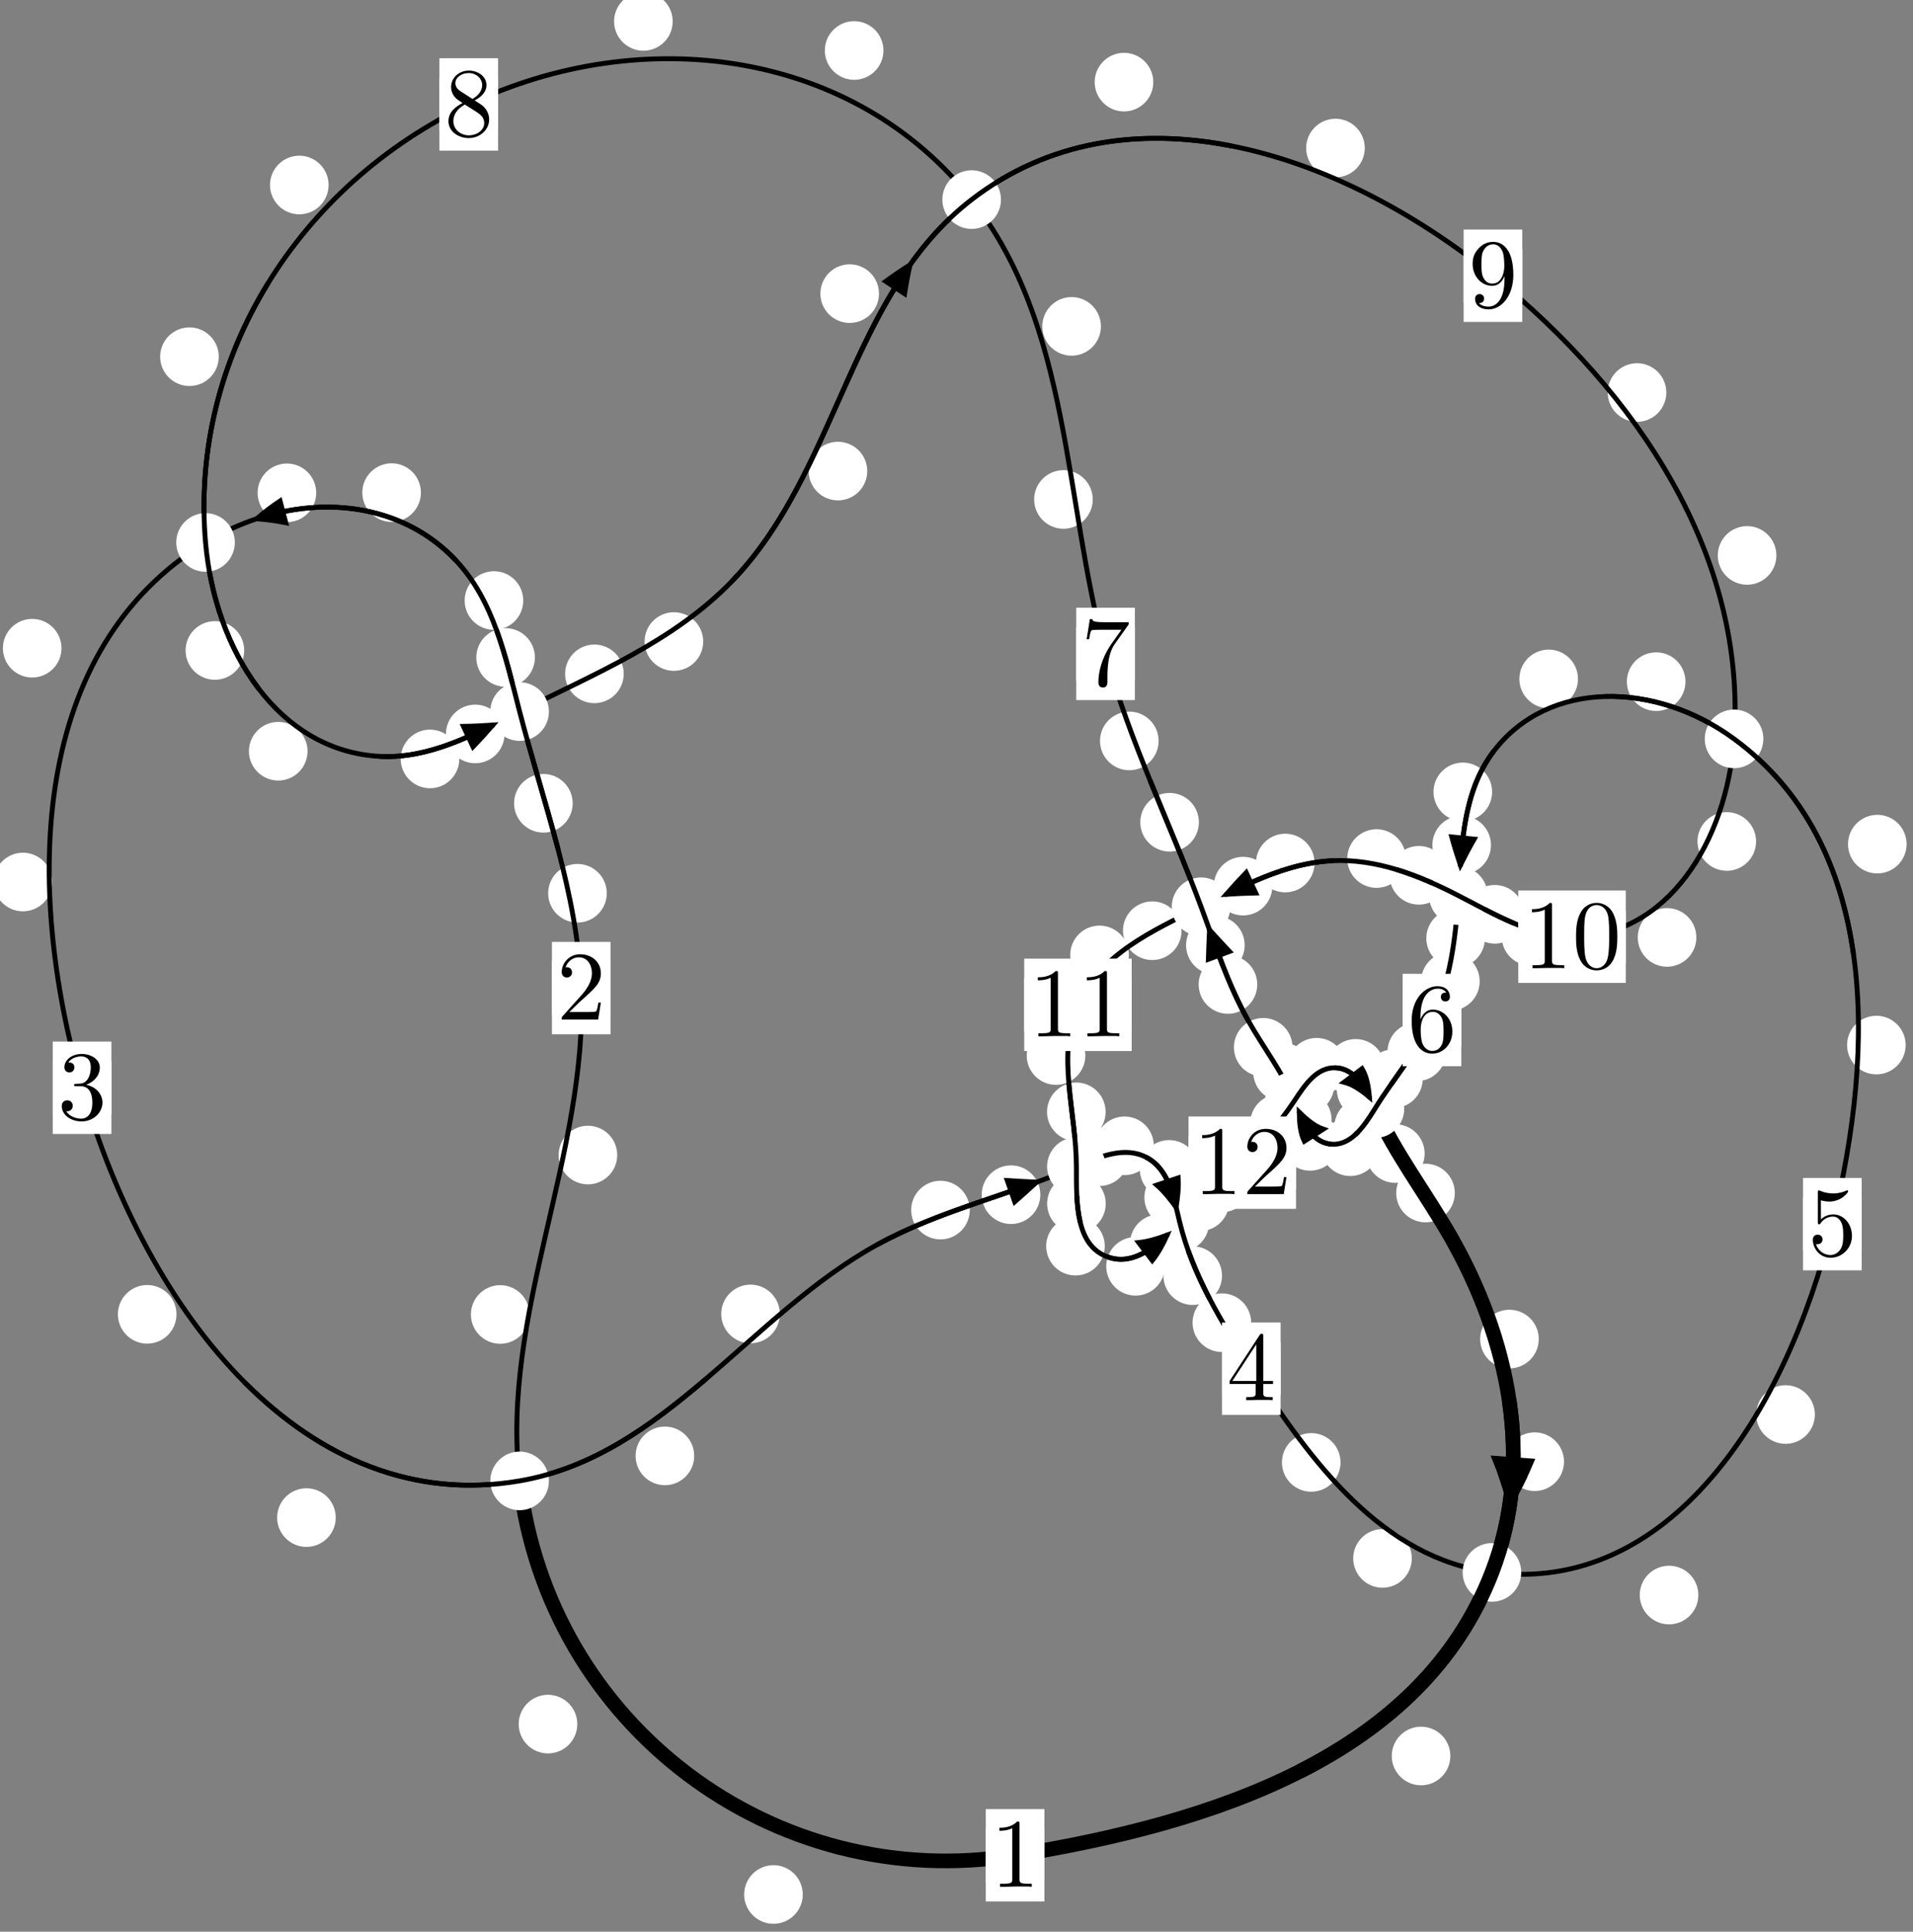 <?xml version="1.0"?>
<!-- Created by MetaPost 1.999 on 2021.07.05:2357 -->
<svg version="1.1" xmlns="http://www.w3.org/2000/svg" xmlns:xlink="http://www.w3.org/1999/xlink" width="195.124" height="196.967" viewBox="0 0 195.124 196.967">
<rect x="0" y="0" width="195.124" height="196.967" fill="#808080" stroke="none"/>
<!-- Original BoundingBox: -53.651184 -45.160751 141.472366 151.806534 -->
  <defs>
    <g transform="scale(0.01,0.01)" id="GLYPHcmr10_48">
      <path style="fill-rule: evenodd;" d="M460 -320C460 -400,455 -480,420 -554C374 -650,292 -666,250 -666C190 -666,117 -640,76 -547C44 -478,39 -400,39 -320C39 -245,43 -155,84 -79C127 2,200 22,249 22C303 22,379 1,423 -94C455 -163,460 -241,460 -320M249 -0C210 -0,151 -25,133 -121C122 -181,122 -273,122 -332C122 -396,122 -462,130 -516C149 -635,224 -644,249 -644C282 -644,348 -626,367 -527C377 -471,377 -395,377 -332C377 -257,377 -189,366 -125C351 -30,294 -0,249 -0"></path>
    </g>
    <g transform="scale(0.01,0.01)" id="GLYPHcmr10_49">
      <path style="fill-rule: evenodd;" d="M294 -640C294 -664,294 -666,271 -666C209 -602,121 -602,89 -602L89 -571C109 -571,168 -571,220 -597L220 -79C220 -43,217 -31,127 -31L95 -31L95 -0L257 -0L130 -3L217 -3L257 -3L297 -3L384 -3L419 -0L419 -31L387 -31C297 -31,294 -42,294 -79"></path>
    </g>
    <g transform="scale(0.01,0.01)" id="GLYPHcmr10_50">
      <path style="fill-rule: evenodd;" d="M127 -77L233 -180C389 -318,449 -372,449 -472C449 -586,359 -666,237 -666C124 -666,50 -574,50 -485C50 -429,100 -429,103 -429C120 -429,155 -441,155 -482C155 -508,137 -534,102 -534C94 -534,92 -534,89 -533C112 -598,166 -635,224 -635C315 -635,358 -554,358 -472C358 -392,308 -313,253 -251L61 -37C50 -26,50 -24,50 -0L421 -0L449 -174L424 -174C419 -144,412 -100,402 -85C395 -77,329 -77,307 -77"></path>
    </g>
    <g transform="scale(0.01,0.01)" id="GLYPHcmr10_51">
      <path style="fill-rule: evenodd;" d="M290 -352C372 -379,430 -449,430 -528C430 -610,342 -666,246 -666C145 -666,69 -606,69 -530C69 -497,91 -478,120 -478C151 -478,171 -500,171 -529C171 -579,124 -579,109 -579C140 -628,206 -641,242 -641C283 -641,338 -619,338 -529C338 -517,336 -459,310 -415C280 -367,246 -364,221 -363C213 -362,189 -360,182 -360C174 -359,167 -358,167 -348C167 -337,174 -337,191 -337L235 -337C317 -337,354 -269,354 -171C354 -35,285 -6,241 -6C198 -6,123 -23,88 -82C123 -77,154 -99,154 -137C154 -173,127 -193,98 -193C74 -193,42 -179,42 -135C42 -44,135 22,244 22C366 22,457 -69,457 -171C457 -253,394 -331,290 -352"></path>
    </g>
    <g transform="scale(0.01,0.01)" id="GLYPHcmr10_52">
      <path style="fill-rule: evenodd;" d="M294 -165L294 -78C294 -42,292 -31,218 -31L197 -31L197 -0L332 -0L238 -3L290 -3L332 -3L374 -3L427 -3L468 -0L468 -31L447 -31C373 -31,371 -42,371 -78L371 -165L471 -165L471 -196L371 -196L371 -651C371 -671,371 -677,355 -677C346 -677,343 -677,335 -665L28 -196L28 -165M300 -196L56 -196L300 -569"></path>
    </g>
    <g transform="scale(0.01,0.01)" id="GLYPHcmr10_53">
      <path style="fill-rule: evenodd;" d="M449 -201C449 -320,367 -420,259 -420C211 -420,168 -404,132 -369L132 -564C152 -558,185 -551,217 -551C340 -551,410 -642,410 -655C410 -661,407 -666,400 -666C399 -666,397 -666,392 -663C372 -654,323 -634,256 -634C216 -634,170 -641,123 -662C115 -665,113 -665,111 -665C101 -665,101 -657,101 -641L101 -345C101 -327,101 -319,115 -319C122 -319,124 -322,128 -328C139 -344,176 -398,257 -398C309 -398,334 -352,342 -334C358 -297,360 -258,360 -208C360 -173,360 -113,336 -71C312 -32,275 -6,229 -6C156 -6,99 -59,82 -118C85 -117,88 -116,99 -116C132 -116,149 -141,149 -165C149 -189,132 -214,99 -214C85 -214,50 -207,50 -161C50 -75,119 22,231 22C347 22,449 -74,449 -201"></path>
    </g>
    <g transform="scale(0.01,0.01)" id="GLYPHcmr10_54">
      <path style="fill-rule: evenodd;" d="M132 -328L132 -352C132 -605,256 -641,307 -641C331 -641,373 -635,395 -601C380 -601,340 -601,340 -556C340 -525,364 -510,386 -510C402 -510,432 -519,432 -558C432 -618,388 -666,305 -666C177 -666,42 -537,42 -316C42 -49,158 22,251 22C362 22,457 -72,457 -204C457 -331,368 -427,257 -427C189 -427,152 -376,132 -328M251 -6C188 -6,158 -66,152 -81C134 -128,134 -208,134 -226C134 -304,166 -404,256 -404C272 -404,318 -404,349 -342C367 -305,367 -254,367 -205C367 -157,367 -107,350 -71C320 -11,274 -6,251 -6"></path>
    </g>
    <g transform="scale(0.01,0.01)" id="GLYPHcmr10_55">
      <path style="fill-rule: evenodd;" d="M476 -609C485 -621,485 -623,485 -644L242 -644C120 -644,118 -657,114 -676L89 -676L56 -470L81 -470C84 -486,93 -549,106 -561C113 -567,191 -567,204 -567L411 -567C400 -551,321 -442,299 -409C209 -274,176 -135,176 -33C176 -23,176 22,222 22C268 22,268 -23,268 -33L268 -84C268 -139,271 -194,279 -248C283 -271,297 -357,341 -419"></path>
    </g>
    <g transform="scale(0.01,0.01)" id="GLYPHcmr10_56">
      <path style="fill-rule: evenodd;" d="M163 -457C117 -487,113 -521,113 -538C113 -599,178 -641,249 -641C322 -641,386 -589,386 -517C386 -460,347 -412,287 -377M309 -362C381 -399,430 -451,430 -517C430 -609,341 -666,250 -666C150 -666,69 -592,69 -499C69 -481,71 -436,113 -389C124 -377,161 -352,186 -335C128 -306,42 -250,42 -151C42 -45,144 22,249 22C362 22,457 -61,457 -168C457 -204,446 -249,408 -291C389 -312,373 -322,309 -362M209 -320L332 -242C360 -223,407 -193,407 -132C407 -58,332 -6,250 -6C164 -6,92 -68,92 -151C92 -209,124 -273,209 -320"></path>
    </g>
    <g transform="scale(0.01,0.01)" id="GLYPHcmr10_57">
      <path style="fill-rule: evenodd;" d="M367 -318L367 -286C367 -52,263 -6,205 -6C188 -6,134 -8,107 -42C151 -42,159 -71,159 -88C159 -119,135 -134,113 -134C97 -134,67 -125,67 -86C67 -19,121 22,206 22C335 22,457 -114,457 -329C457 -598,342 -666,253 -666C198 -666,149 -648,106 -603C65 -558,42 -516,42 -441C42 -316,130 -218,242 -218C303 -218,344 -260,367 -318M243 -241C227 -241,181 -241,150 -304C132 -341,132 -391,132 -440C132 -494,132 -541,153 -578C180 -628,218 -641,253 -641C299 -641,332 -607,349 -562C361 -530,365 -467,365 -421C365 -338,331 -241,243 -241"></path>
    </g>
  </defs>
  <path d="M81.882 193.172C81.882 192.379,81.567 191.619,81.007 191.059C80.446 190.498,79.686 190.183,78.893 190.183C78.101 190.183,77.34 190.498,76.78 191.059C76.219 191.619,75.904 192.379,75.904 193.172C75.904 193.965,76.219 194.725,76.78 195.285C77.34 195.846,78.101 196.161,78.893 196.161C79.686 196.161,80.446 195.846,81.007 195.285C81.567 194.725,81.882 193.965,81.882 193.172Z" style="fill: rgb(100%,100%,100%);stroke: none;"></path>
  <path d="M106.528 189.176C106.528 188.383,106.213 187.623,105.652 187.063C105.092 186.502,104.332 186.187,103.539 186.187C102.746 186.187,101.986 186.502,101.426 187.063C100.865 187.623,100.55 188.383,100.55 189.176C100.55 189.969,100.865 190.729,101.426 191.289C101.986 191.85,102.746 192.165,103.539 192.165C104.332 192.165,105.092 191.85,105.652 191.289C106.213 190.729,106.528 189.969,106.528 189.176Z" style="fill: rgb(100%,100%,100%);stroke: none;"></path>
  <path d="M54.008 134.031C54.008 133.238,53.693 132.478,53.133 131.918C52.572 131.357,51.812 131.042,51.019 131.042C50.227 131.042,49.467 131.357,48.906 131.918C48.346 132.478,48.031 133.238,48.031 134.031C48.031 134.824,48.346 135.584,48.906 136.144C49.467 136.705,50.227 137.02,51.019 137.02C51.812 137.02,52.572 136.705,53.133 136.144C53.693 135.584,54.008 134.824,54.008 134.031Z" style="fill: rgb(100%,100%,100%);stroke: none;"></path>
  <path d="M58.883 175.799C58.883 175.007,58.568 174.246,58.008 173.686C57.447 173.125,56.687 172.811,55.895 172.811C55.102 172.811,54.342 173.125,53.781 173.686C53.221 174.246,52.906 175.007,52.906 175.799C52.906 176.592,53.221 177.352,53.781 177.913C54.342 178.473,55.102 178.788,55.895 178.788C56.687 178.788,57.447 178.473,58.008 177.913C58.568 177.352,58.883 176.592,58.883 175.799Z" style="fill: rgb(100%,100%,100%);stroke: none;"></path>
  <path d="M61.891 91.082C61.891 90.289,61.576 89.529,61.015 88.968C60.455 88.408,59.695 88.093,58.902 88.093C58.109 88.093,57.349 88.408,56.789 88.968C56.228 89.529,55.913 90.289,55.913 91.082C55.913 91.874,56.228 92.634,56.789 93.195C57.349 93.755,58.109 94.07,58.902 94.07C59.695 94.07,60.455 93.755,61.015 93.195C61.576 92.634,61.891 91.874,61.891 91.082Z" style="fill: rgb(100%,100%,100%);stroke: none;"></path>
  <path d="M62.956 117.775C62.956 116.983,62.641 116.223,62.081 115.662C61.52 115.102,60.76 114.787,59.967 114.787C59.175 114.787,58.414 115.102,57.854 115.662C57.293 116.223,56.979 116.983,56.979 117.775C56.979 118.568,57.293 119.328,57.854 119.889C58.414 120.449,59.175 120.764,59.967 120.764C60.76 120.764,61.52 120.449,62.081 119.889C62.641 119.328,62.956 118.568,62.956 117.775Z" style="fill: rgb(100%,100%,100%);stroke: none;"></path>
  <path d="M54.56 67.042C54.56 66.249,54.245 65.489,53.684 64.928C53.124 64.368,52.364 64.053,51.571 64.053C50.778 64.053,50.018 64.368,49.458 64.928C48.897 65.489,48.582 66.249,48.582 67.042C48.582 67.834,48.897 68.594,49.458 69.155C50.018 69.715,50.778 70.03,51.571 70.03C52.364 70.03,53.124 69.715,53.684 69.155C54.245 68.594,54.56 67.834,54.56 67.042Z" style="fill: rgb(100%,100%,100%);stroke: none;"></path>
  <path d="M58.413 81.908C58.413 81.115,58.098 80.355,57.537 79.795C56.977 79.234,56.217 78.919,55.424 78.919C54.631 78.919,53.871 79.234,53.311 79.795C52.75 80.355,52.435 81.115,52.435 81.908C52.435 82.701,52.75 83.461,53.311 84.021C53.871 84.582,54.631 84.897,55.424 84.897C56.217 84.897,56.977 84.582,57.537 84.021C58.098 83.461,58.413 82.701,58.413 81.908Z" style="fill: rgb(100%,100%,100%);stroke: none;"></path>
  <path d="M42.933 50.229C42.933 49.436,42.618 48.676,42.057 48.116C41.497 47.555,40.736 47.24,39.944 47.24C39.151 47.24,38.391 47.555,37.83 48.116C37.27 48.676,36.955 49.436,36.955 50.229C36.955 51.022,37.27 51.782,37.83 52.342C38.391 52.903,39.151 53.218,39.944 53.218C40.736 53.218,41.497 52.903,42.057 52.342C42.618 51.782,42.933 51.022,42.933 50.229Z" style="fill: rgb(100%,100%,100%);stroke: none;"></path>
  <path d="M53.372 61.234C53.372 60.441,53.058 59.681,52.497 59.121C51.937 58.56,51.176 58.245,50.384 58.245C49.591 58.245,48.831 58.56,48.27 59.121C47.71 59.681,47.395 60.441,47.395 61.234C47.395 62.027,47.71 62.787,48.27 63.347C48.831 63.908,49.591 64.223,50.384 64.223C51.176 64.223,51.937 63.908,52.497 63.347C53.058 62.787,53.372 62.027,53.372 61.234Z" style="fill: rgb(100%,100%,100%);stroke: none;"></path>
  <path d="M6.272 66.095C6.272 65.303,5.957 64.543,5.397 63.982C4.836 63.422,4.076 63.107,3.283 63.107C2.491 63.107,1.73 63.422,1.17 63.982C0.61 64.543,0.295 65.303,0.295 66.095C0.295 66.888,0.61 67.648,1.17 68.209C1.73 68.769,2.491 69.084,3.283 69.084C4.076 69.084,4.836 68.769,5.397 68.209C5.957 67.648,6.272 66.888,6.272 66.095Z" style="fill: rgb(100%,100%,100%);stroke: none;"></path>
  <path d="M32.253 50.252C32.253 49.46,31.938 48.699,31.378 48.139C30.817 47.578,30.057 47.264,29.264 47.264C28.472 47.264,27.712 47.578,27.151 48.139C26.591 48.699,26.276 49.46,26.276 50.252C26.276 51.045,26.591 51.805,27.151 52.366C27.712 52.926,28.472 53.241,29.264 53.241C30.057 53.241,30.817 52.926,31.378 52.366C31.938 51.805,32.253 51.045,32.253 50.252Z" style="fill: rgb(100%,100%,100%);stroke: none;"></path>
  <path d="M18.003 134.016C18.003 133.223,17.688 132.463,17.127 131.903C16.567 131.342,15.807 131.027,15.014 131.027C14.221 131.027,13.461 131.342,12.901 131.903C12.34 132.463,12.025 133.223,12.025 134.016C12.025 134.809,12.34 135.569,12.901 136.129C13.461 136.69,14.221 137.005,15.014 137.005C15.807 137.005,16.567 136.69,17.127 136.129C17.688 135.569,18.003 134.809,18.003 134.016Z" style="fill: rgb(100%,100%,100%);stroke: none;"></path>
  <path d="M5.326 89.935C5.326 89.143,5.011 88.382,4.451 87.822C3.89 87.262,3.13 86.947,2.338 86.947C1.545 86.947,0.785 87.262,0.224 87.822C-0.336 88.382,-0.651 89.143,-0.651 89.935C-0.651 90.728,-0.336 91.488,0.224 92.049C0.785 92.609,1.545 92.924,2.338 92.924C3.13 92.924,3.89 92.609,4.451 92.049C5.011 91.488,5.326 90.728,5.326 89.935Z" style="fill: rgb(100%,100%,100%);stroke: none;"></path>
  <path d="M70.808 148.45C70.808 147.658,70.493 146.898,69.933 146.337C69.372 145.777,68.612 145.462,67.82 145.462C67.027 145.462,66.267 145.777,65.706 146.337C65.146 146.898,64.831 147.658,64.831 148.45C64.831 149.243,65.146 150.003,65.706 150.564C66.267 151.124,67.027 151.439,67.82 151.439C68.612 151.439,69.372 151.124,69.933 150.564C70.493 150.003,70.808 149.243,70.808 148.45Z" style="fill: rgb(100%,100%,100%);stroke: none;"></path>
  <path d="M34.245 154.741C34.245 153.948,33.93 153.188,33.37 152.628C32.809 152.067,32.049 151.752,31.256 151.752C30.464 151.752,29.703 152.067,29.143 152.628C28.582 153.188,28.268 153.948,28.268 154.741C28.268 155.534,28.582 156.294,29.143 156.854C29.703 157.415,30.464 157.73,31.256 157.73C32.049 157.73,32.809 157.415,33.37 156.854C33.93 156.294,34.245 155.534,34.245 154.741Z" style="fill: rgb(100%,100%,100%);stroke: none;"></path>
  <path d="M98.915 123.387C98.915 122.594,98.6 121.834,98.04 121.274C97.479 120.713,96.719 120.398,95.926 120.398C95.134 120.398,94.374 120.713,93.813 121.274C93.253 121.834,92.938 122.594,92.938 123.387C92.938 124.18,93.253 124.94,93.813 125.5C94.374 126.061,95.134 126.376,95.926 126.376C96.719 126.376,97.479 126.061,98.04 125.5C98.6 124.94,98.915 124.18,98.915 123.387Z" style="fill: rgb(100%,100%,100%);stroke: none;"></path>
  <path d="M79.541 133.978C79.541 133.185,79.226 132.425,78.666 131.865C78.105 131.304,77.345 130.989,76.553 130.989C75.76 130.989,75 131.304,74.439 131.865C73.879 132.425,73.564 133.185,73.564 133.978C73.564 134.771,73.879 135.531,74.439 136.091C75 136.652,75.76 136.967,76.553 136.967C77.345 136.967,78.105 136.652,78.666 136.091C79.226 135.531,79.541 134.771,79.541 133.978Z" style="fill: rgb(100%,100%,100%);stroke: none;"></path>
  <path d="M115.126 117.942C115.126 117.149,114.811 116.389,114.251 115.829C113.69 115.268,112.93 114.953,112.138 114.953C111.345 114.953,110.585 115.268,110.024 115.829C109.464 116.389,109.149 117.149,109.149 117.942C109.149 118.735,109.464 119.495,110.024 120.055C110.585 120.616,111.345 120.931,112.138 120.931C112.93 120.931,113.69 120.616,114.251 120.055C114.811 119.495,115.126 118.735,115.126 117.942Z" style="fill: rgb(100%,100%,100%);stroke: none;"></path>
  <path d="M106.113 121.817C106.113 121.024,105.798 120.264,105.237 119.704C104.677 119.143,103.917 118.828,103.124 118.828C102.331 118.828,101.571 119.143,101.011 119.704C100.45 120.264,100.135 121.024,100.135 121.817C100.135 122.61,100.45 123.37,101.011 123.93C101.571 124.491,102.331 124.806,103.124 124.806C103.917 124.806,104.677 124.491,105.237 123.93C105.798 123.37,106.113 122.61,106.113 121.817Z" style="fill: rgb(100%,100%,100%);stroke: none;"></path>
  <path d="M122.24 119.238C122.24 118.445,121.925 117.685,121.364 117.125C120.804 116.564,120.044 116.249,119.251 116.249C118.458 116.249,117.698 116.564,117.138 117.125C116.577 117.685,116.262 118.445,116.262 119.238C116.262 120.031,116.577 120.791,117.138 121.352C117.698 121.912,118.458 122.227,119.251 122.227C120.044 122.227,120.804 121.912,121.364 121.352C121.925 120.791,122.24 120.031,122.24 119.238Z" style="fill: rgb(100%,100%,100%);stroke: none;"></path>
  <path d="M117.688 116.833C117.688 116.041,117.373 115.281,116.812 114.72C116.252 114.16,115.492 113.845,114.699 113.845C113.906 113.845,113.146 114.16,112.586 114.72C112.025 115.281,111.71 116.041,111.71 116.833C111.71 117.626,112.025 118.386,112.586 118.947C113.146 119.507,113.906 119.822,114.699 119.822C115.492 119.822,116.252 119.507,116.812 118.947C117.373 118.386,117.688 117.626,117.688 116.833Z" style="fill: rgb(100%,100%,100%);stroke: none;"></path>
  <path d="M124.644 130.072C124.644 129.28,124.329 128.519,123.769 127.959C123.208 127.399,122.448 127.084,121.656 127.084C120.863 127.084,120.103 127.399,119.542 127.959C118.982 128.519,118.667 129.28,118.667 130.072C118.667 130.865,118.982 131.625,119.542 132.186C120.103 132.746,120.863 133.061,121.656 133.061C122.448 133.061,123.208 132.746,123.769 132.186C124.329 131.625,124.644 130.865,124.644 130.072Z" style="fill: rgb(100%,100%,100%);stroke: none;"></path>
  <path d="M122.703 122.1C122.703 121.307,122.388 120.547,121.828 119.986C121.267 119.426,120.507 119.111,119.714 119.111C118.922 119.111,118.161 119.426,117.601 119.986C117.04 120.547,116.725 121.307,116.725 122.1C116.725 122.892,117.04 123.653,117.601 124.213C118.161 124.773,118.922 125.088,119.714 125.088C120.507 125.088,121.267 124.773,121.828 124.213C122.388 123.653,122.703 122.892,122.703 122.1Z" style="fill: rgb(100%,100%,100%);stroke: none;"></path>
  <path d="M136.732 149.115C136.732 148.322,136.417 147.562,135.857 147.002C135.297 146.441,134.536 146.126,133.744 146.126C132.951 146.126,132.191 146.441,131.63 147.002C131.07 147.562,130.755 148.322,130.755 149.115C130.755 149.908,131.07 150.668,131.63 151.228C132.191 151.789,132.951 152.104,133.744 152.104C134.536 152.104,135.297 151.789,135.857 151.228C136.417 150.668,136.732 149.908,136.732 149.115Z" style="fill: rgb(100%,100%,100%);stroke: none;"></path>
  <path d="M127.617 134.868C127.617 134.076,127.302 133.316,126.742 132.755C126.181 132.195,125.421 131.88,124.628 131.88C123.836 131.88,123.075 132.195,122.515 132.755C121.954 133.316,121.639 134.076,121.639 134.868C121.639 135.661,121.954 136.421,122.515 136.982C123.075 137.542,123.836 137.857,124.628 137.857C125.421 137.857,126.181 137.542,126.742 136.982C127.302 136.421,127.617 135.661,127.617 134.868Z" style="fill: rgb(100%,100%,100%);stroke: none;"></path>
  <path d="M173.229 162.64C173.229 161.847,172.914 161.087,172.354 160.527C171.793 159.966,171.033 159.651,170.24 159.651C169.448 159.651,168.688 159.966,168.127 160.527C167.567 161.087,167.252 161.847,167.252 162.64C167.252 163.433,167.567 164.193,168.127 164.753C168.688 165.314,169.448 165.629,170.24 165.629C171.033 165.629,171.793 165.314,172.354 164.753C172.914 164.193,173.229 163.433,173.229 162.64Z" style="fill: rgb(100%,100%,100%);stroke: none;"></path>
  <path d="M144.003 158.905C144.003 158.112,143.688 157.352,143.128 156.792C142.567 156.231,141.807 155.916,141.015 155.916C140.222 155.916,139.462 156.231,138.901 156.792C138.341 157.352,138.026 158.112,138.026 158.905C138.026 159.698,138.341 160.458,138.901 161.018C139.462 161.579,140.222 161.894,141.015 161.894C141.807 161.894,142.567 161.579,143.128 161.018C143.688 160.458,144.003 159.698,144.003 158.905Z" style="fill: rgb(100%,100%,100%);stroke: none;"></path>
  <path d="M194.376 106.562C194.376 105.769,194.061 105.009,193.501 104.448C192.94 103.888,192.18 103.573,191.388 103.573C190.595 103.573,189.835 103.888,189.274 104.448C188.714 105.009,188.399 105.769,188.399 106.562C188.399 107.354,188.714 108.114,189.274 108.675C189.835 109.235,190.595 109.55,191.388 109.55C192.18 109.55,192.94 109.235,193.501 108.675C194.061 108.114,194.376 107.354,194.376 106.562Z" style="fill: rgb(100%,100%,100%);stroke: none;"></path>
  <path d="M185.114 144.232C185.114 143.44,184.799 142.679,184.238 142.119C183.678 141.559,182.918 141.244,182.125 141.244C181.332 141.244,180.572 141.559,180.012 142.119C179.451 142.679,179.136 143.44,179.136 144.232C179.136 145.025,179.451 145.785,180.012 146.346C180.572 146.906,181.332 147.221,182.125 147.221C182.918 147.221,183.678 146.906,184.238 146.346C184.799 145.785,185.114 145.025,185.114 144.232Z" style="fill: rgb(100%,100%,100%);stroke: none;"></path>
  <path d="M171.916 69.505C171.916 68.712,171.601 67.952,171.04 67.392C170.48 66.831,169.719 66.516,168.927 66.516C168.134 66.516,167.374 66.831,166.813 67.392C166.253 67.952,165.938 68.712,165.938 69.505C165.938 70.298,166.253 71.058,166.813 71.618C167.374 72.179,168.134 72.494,168.927 72.494C169.719 72.494,170.48 72.179,171.04 71.618C171.601 71.058,171.916 70.298,171.916 69.505Z" style="fill: rgb(100%,100%,100%);stroke: none;"></path>
  <path d="M194.472 86.073C194.472 85.281,194.157 84.52,193.597 83.96C193.036 83.399,192.276 83.084,191.484 83.084C190.691 83.084,189.931 83.399,189.37 83.96C188.81 84.52,188.495 85.281,188.495 86.073C188.495 86.866,188.81 87.626,189.37 88.187C189.931 88.747,190.691 89.062,191.484 89.062C192.276 89.062,193.036 88.747,193.597 88.187C194.157 87.626,194.472 86.866,194.472 86.073Z" style="fill: rgb(100%,100%,100%);stroke: none;"></path>
  <path d="M152.194 80.745C152.194 79.952,151.879 79.192,151.318 78.632C150.758 78.071,149.998 77.756,149.205 77.756C148.412 77.756,147.652 78.071,147.092 78.632C146.531 79.192,146.216 79.952,146.216 80.745C146.216 81.538,146.531 82.298,147.092 82.858C147.652 83.419,148.412 83.734,149.205 83.734C149.998 83.734,150.758 83.419,151.318 82.858C151.879 82.298,152.194 81.538,152.194 80.745Z" style="fill: rgb(100%,100%,100%);stroke: none;"></path>
  <path d="M160.952 69.226C160.952 68.433,160.637 67.673,160.076 67.113C159.516 66.552,158.756 66.237,157.963 66.237C157.17 66.237,156.41 66.552,155.85 67.113C155.289 67.673,154.974 68.433,154.974 69.226C154.974 70.019,155.289 70.779,155.85 71.339C156.41 71.9,157.17 72.215,157.963 72.215C158.756 72.215,159.516 71.9,160.076 71.339C160.637 70.779,160.952 70.019,160.952 69.226Z" style="fill: rgb(100%,100%,100%);stroke: none;"></path>
  <path d="M151.46 95.674C151.46 94.882,151.145 94.121,150.585 93.561C150.024 93,149.264 92.685,148.471 92.685C147.679 92.685,146.919 93,146.358 93.561C145.798 94.121,145.483 94.882,145.483 95.674C145.483 96.467,145.798 97.227,146.358 97.788C146.919 98.348,147.679 98.663,148.471 98.663C149.264 98.663,150.024 98.348,150.585 97.788C151.145 97.227,151.46 96.467,151.46 95.674Z" style="fill: rgb(100%,100%,100%);stroke: none;"></path>
  <path d="M152.077 86.169C152.077 85.377,151.762 84.617,151.202 84.056C150.641 83.496,149.881 83.181,149.089 83.181C148.296 83.181,147.536 83.496,146.975 84.056C146.415 84.617,146.1 85.377,146.1 86.169C146.1 86.962,146.415 87.722,146.975 88.283C147.536 88.843,148.296 89.158,149.089 89.158C149.881 89.158,150.641 88.843,151.202 88.283C151.762 87.722,152.077 86.962,152.077 86.169Z" style="fill: rgb(100%,100%,100%);stroke: none;"></path>
  <path d="M147.499 107.25C147.499 106.458,147.184 105.697,146.624 105.137C146.064 104.576,145.303 104.261,144.511 104.261C143.718 104.261,142.958 104.576,142.397 105.137C141.837 105.697,141.522 106.458,141.522 107.25C141.522 108.043,141.837 108.803,142.397 109.364C142.958 109.924,143.718 110.239,144.511 110.239C145.303 110.239,146.064 109.924,146.624 109.364C147.184 108.803,147.499 108.043,147.499 107.25Z" style="fill: rgb(100%,100%,100%);stroke: none;"></path>
  <path d="M150.928 100.066C150.928 99.273,150.613 98.513,150.052 97.952C149.492 97.392,148.732 97.077,147.939 97.077C147.146 97.077,146.386 97.392,145.826 97.952C145.265 98.513,144.95 99.273,144.95 100.066C144.95 100.858,145.265 101.618,145.826 102.179C146.386 102.739,147.146 103.054,147.939 103.054C148.732 103.054,149.492 102.739,150.052 102.179C150.613 101.618,150.928 100.858,150.928 100.066Z" style="fill: rgb(100%,100%,100%);stroke: none;"></path>
  <path d="M142.084 114.907C142.084 114.114,141.769 113.354,141.209 112.793C140.648 112.233,139.888 111.918,139.096 111.918C138.303 111.918,137.543 112.233,136.982 112.793C136.422 113.354,136.107 114.114,136.107 114.907C136.107 115.699,136.422 116.459,136.982 117.02C137.543 117.58,138.303 117.895,139.096 117.895C139.888 117.895,140.648 117.58,141.209 117.02C141.769 116.459,142.084 115.699,142.084 114.907Z" style="fill: rgb(100%,100%,100%);stroke: none;"></path>
  <path d="M145.116 109.996C145.116 109.203,144.801 108.443,144.24 107.883C143.68 107.322,142.92 107.007,142.127 107.007C141.334 107.007,140.574 107.322,140.014 107.883C139.453 108.443,139.138 109.203,139.138 109.996C139.138 110.789,139.453 111.549,140.014 112.109C140.574 112.67,141.334 112.985,142.127 112.985C142.92 112.985,143.68 112.67,144.24 112.109C144.801 111.549,145.116 110.789,145.116 109.996Z" style="fill: rgb(100%,100%,100%);stroke: none;"></path>
  <path d="M136.615 116.38C136.615 115.587,136.3 114.827,135.74 114.267C135.179 113.706,134.419 113.391,133.627 113.391C132.834 113.391,132.074 113.706,131.513 114.267C130.953 114.827,130.638 115.587,130.638 116.38C130.638 117.173,130.953 117.933,131.513 118.493C132.074 119.054,132.834 119.369,133.627 119.369C134.419 119.369,135.179 119.054,135.74 118.493C136.3 117.933,136.615 117.173,136.615 116.38Z" style="fill: rgb(100%,100%,100%);stroke: none;"></path>
  <path d="M140.712 116.924C140.712 116.131,140.397 115.371,139.837 114.81C139.276 114.25,138.516 113.935,137.723 113.935C136.931 113.935,136.17 114.25,135.61 114.81C135.049 115.371,134.734 116.131,134.734 116.924C134.734 117.716,135.049 118.476,135.61 119.037C136.17 119.597,136.931 119.912,137.723 119.912C138.516 119.912,139.276 119.597,139.837 119.037C140.397 118.476,140.712 117.716,140.712 116.924Z" style="fill: rgb(100%,100%,100%);stroke: none;"></path>
  <path d="M133.806 109.315C133.806 108.522,133.491 107.762,132.931 107.202C132.37 106.641,131.61 106.326,130.817 106.326C130.025 106.326,129.265 106.641,128.704 107.202C128.144 107.762,127.829 108.522,127.829 109.315C127.829 110.108,128.144 110.868,128.704 111.428C129.265 111.989,130.025 112.304,130.817 112.304C131.61 112.304,132.37 111.989,132.931 111.428C133.491 110.868,133.806 110.108,133.806 109.315Z" style="fill: rgb(100%,100%,100%);stroke: none;"></path>
  <path d="M135.817 114.167C135.817 113.374,135.502 112.614,134.941 112.054C134.381 111.493,133.621 111.178,132.828 111.178C132.035 111.178,131.275 111.493,130.715 112.054C130.154 112.614,129.839 113.374,129.839 114.167C129.839 114.96,130.154 115.72,130.715 116.28C131.275 116.841,132.035 117.156,132.828 117.156C133.621 117.156,134.381 116.841,134.941 116.28C135.502 115.72,135.817 114.96,135.817 114.167Z" style="fill: rgb(100%,100%,100%);stroke: none;"></path>
  <path d="M128.237 100.383C128.237 99.59,127.922 98.83,127.362 98.269C126.801 97.709,126.041 97.394,125.248 97.394C124.456 97.394,123.695 97.709,123.135 98.269C122.574 98.83,122.26 99.59,122.26 100.383C122.26 101.175,122.574 101.935,123.135 102.496C123.695 103.056,124.456 103.371,125.248 103.371C126.041 103.371,126.801 103.056,127.362 102.496C127.922 101.935,128.237 101.175,128.237 100.383Z" style="fill: rgb(100%,100%,100%);stroke: none;"></path>
  <path d="M131.834 106.79C131.834 105.998,131.519 105.237,130.959 104.677C130.398 104.116,129.638 103.801,128.845 103.801C128.053 103.801,127.293 104.116,126.732 104.677C126.172 105.237,125.857 105.998,125.857 106.79C125.857 107.583,126.172 108.343,126.732 108.904C127.293 109.464,128.053 109.779,128.845 109.779C129.638 109.779,130.398 109.464,130.959 108.904C131.519 108.343,131.834 107.583,131.834 106.79Z" style="fill: rgb(100%,100%,100%);stroke: none;"></path>
  <path d="M122.286 83.841C122.286 83.049,121.971 82.288,121.411 81.728C120.85 81.167,120.09 80.853,119.298 80.853C118.505 80.853,117.745 81.167,117.184 81.728C116.624 82.288,116.309 83.049,116.309 83.841C116.309 84.634,116.624 85.394,117.184 85.955C117.745 86.515,118.505 86.83,119.298 86.83C120.09 86.83,120.85 86.515,121.411 85.955C121.971 85.394,122.286 84.634,122.286 83.841Z" style="fill: rgb(100%,100%,100%);stroke: none;"></path>
  <path d="M126.955 96.377C126.955 95.585,126.64 94.824,126.08 94.264C125.519 93.703,124.759 93.389,123.966 93.389C123.174 93.389,122.413 93.703,121.853 94.264C121.292 94.824,120.978 95.585,120.978 96.377C120.978 97.17,121.292 97.93,121.853 98.491C122.413 99.051,123.174 99.366,123.966 99.366C124.759 99.366,125.519 99.051,126.08 98.491C126.64 97.93,126.955 97.17,126.955 96.377Z" style="fill: rgb(100%,100%,100%);stroke: none;"></path>
  <path d="M111.459 50.927C111.459 50.135,111.144 49.375,110.583 48.814C110.023 48.254,109.263 47.939,108.47 47.939C107.677 47.939,106.917 48.254,106.357 48.814C105.796 49.375,105.481 50.135,105.481 50.927C105.481 51.72,105.796 52.48,106.357 53.041C106.917 53.601,107.677 53.916,108.47 53.916C109.263 53.916,110.023 53.601,110.583 53.041C111.144 52.48,111.459 51.72,111.459 50.927Z" style="fill: rgb(100%,100%,100%);stroke: none;"></path>
  <path d="M118.178 75.55C118.178 74.757,117.863 73.997,117.302 73.436C116.742 72.876,115.982 72.561,115.189 72.561C114.396 72.561,113.636 72.876,113.076 73.436C112.515 73.997,112.2 74.757,112.2 75.55C112.2 76.342,112.515 77.102,113.076 77.663C113.636 78.223,114.396 78.538,115.189 78.538C115.982 78.538,116.742 78.223,117.302 77.663C117.863 77.102,118.178 76.342,118.178 75.55Z" style="fill: rgb(100%,100%,100%);stroke: none;"></path>
  <path d="M90.11 5.149C90.11 4.356,89.795 3.596,89.234 3.035C88.674 2.475,87.914 2.16,87.121 2.16C86.328 2.16,85.568 2.475,85.008 3.035C84.447 3.596,84.132 4.356,84.132 5.149C84.132 5.941,84.447 6.702,85.008 7.262C85.568 7.823,86.328 8.138,87.121 8.138C87.914 8.138,88.674 7.823,89.234 7.262C89.795 6.702,90.11 5.941,90.11 5.149Z" style="fill: rgb(100%,100%,100%);stroke: none;"></path>
  <path d="M112.292 33.279C112.292 32.487,111.977 31.727,111.416 31.166C110.856 30.606,110.096 30.291,109.303 30.291C108.51 30.291,107.75 30.606,107.19 31.166C106.629 31.727,106.314 32.487,106.314 33.279C106.314 34.072,106.629 34.832,107.19 35.393C107.75 35.953,108.51 36.268,109.303 36.268C110.096 36.268,110.856 35.953,111.416 35.393C111.977 34.832,112.292 34.072,112.292 33.279Z" style="fill: rgb(100%,100%,100%);stroke: none;"></path>
  <path d="M33.517 18.864C33.517 18.071,33.202 17.311,32.641 16.751C32.081 16.19,31.321 15.875,30.528 15.875C29.735 15.875,28.975 16.19,28.415 16.751C27.854 17.311,27.539 18.071,27.539 18.864C27.539 19.657,27.854 20.417,28.415 20.977C28.975 21.538,29.735 21.853,30.528 21.853C31.321 21.853,32.081 21.538,32.641 20.977C33.202 20.417,33.517 19.657,33.517 18.864Z" style="fill: rgb(100%,100%,100%);stroke: none;"></path>
  <path d="M68.614 2.182C68.614 1.39,68.299 0.629,67.738 0.069C67.178 -0.492,66.417 -0.807,65.625 -0.807C64.832 -0.807,64.072 -0.492,63.511 0.069C62.951 0.629,62.636 1.39,62.636 2.182C62.636 2.975,62.951 3.735,63.511 4.296C64.072 4.856,64.832 5.171,65.625 5.171C66.417 5.171,67.178 4.856,67.738 4.296C68.299 3.735,68.614 2.975,68.614 2.182Z" style="fill: rgb(100%,100%,100%);stroke: none;"></path>
  <path d="M24.908 66.325C24.908 65.532,24.593 64.772,24.032 64.212C23.472 63.651,22.712 63.336,21.919 63.336C21.126 63.336,20.366 63.651,19.806 64.212C19.245 64.772,18.93 65.532,18.93 66.325C18.93 67.118,19.245 67.878,19.806 68.438C20.366 68.999,21.126 69.314,21.919 69.314C22.712 69.314,23.472 68.999,24.032 68.438C24.593 67.878,24.908 67.118,24.908 66.325Z" style="fill: rgb(100%,100%,100%);stroke: none;"></path>
  <path d="M22.313 36.372C22.313 35.579,21.998 34.819,21.437 34.258C20.877 33.698,20.117 33.383,19.324 33.383C18.531 33.383,17.771 33.698,17.211 34.258C16.65 34.819,16.335 35.579,16.335 36.372C16.335 37.164,16.65 37.924,17.211 38.485C17.771 39.045,18.531 39.36,19.324 39.36C20.117 39.36,20.877 39.045,21.437 38.485C21.998 37.924,22.313 37.164,22.313 36.372Z" style="fill: rgb(100%,100%,100%);stroke: none;"></path>
  <path d="M46.849 77.386C46.849 76.593,46.534 75.833,45.973 75.273C45.413 74.712,44.653 74.397,43.86 74.397C43.067 74.397,42.307 74.712,41.747 75.273C41.186 75.833,40.871 76.593,40.871 77.386C40.871 78.179,41.186 78.939,41.747 79.499C42.307 80.06,43.067 80.375,43.86 80.375C44.653 80.375,45.413 80.06,45.973 79.499C46.534 78.939,46.849 78.179,46.849 77.386Z" style="fill: rgb(100%,100%,100%);stroke: none;"></path>
  <path d="M31.368 76.599C31.368 75.807,31.053 75.047,30.492 74.486C29.932 73.926,29.172 73.611,28.379 73.611C27.586 73.611,26.826 73.926,26.266 74.486C25.705 75.047,25.39 75.807,25.39 76.599C25.39 77.392,25.705 78.152,26.266 78.713C26.826 79.273,27.586 79.588,28.379 79.588C29.172 79.588,29.932 79.273,30.492 78.713C31.053 78.152,31.368 77.392,31.368 76.599Z" style="fill: rgb(100%,100%,100%);stroke: none;"></path>
  <path d="M63.619 68.709C63.619 67.916,63.304 67.156,62.743 66.595C62.183 66.035,61.423 65.72,60.63 65.72C59.837 65.72,59.077 66.035,58.517 66.595C57.956 67.156,57.641 67.916,57.641 68.709C57.641 69.501,57.956 70.262,58.517 70.822C59.077 71.383,59.837 71.698,60.63 71.698C61.423 71.698,62.183 71.383,62.743 70.822C63.304 70.262,63.619 69.501,63.619 68.709Z" style="fill: rgb(100%,100%,100%);stroke: none;"></path>
  <path d="M51.463 74.837C51.463 74.044,51.148 73.284,50.588 72.723C50.027 72.163,49.267 71.848,48.474 71.848C47.682 71.848,46.922 72.163,46.361 72.723C45.801 73.284,45.486 74.044,45.486 74.837C45.486 75.629,45.801 76.389,46.361 76.95C46.922 77.51,47.682 77.825,48.474 77.825C49.267 77.825,50.027 77.51,50.588 76.95C51.148 76.389,51.463 75.629,51.463 74.837Z" style="fill: rgb(100%,100%,100%);stroke: none;"></path>
  <path d="M88.459 48.035C88.459 47.242,88.144 46.482,87.584 45.921C87.023 45.361,86.263 45.046,85.47 45.046C84.678 45.046,83.918 45.361,83.357 45.921C82.797 46.482,82.482 47.242,82.482 48.035C82.482 48.827,82.797 49.588,83.357 50.148C83.918 50.708,84.678 51.023,85.47 51.023C86.263 51.023,87.023 50.708,87.584 50.148C88.144 49.588,88.459 48.827,88.459 48.035Z" style="fill: rgb(100%,100%,100%);stroke: none;"></path>
  <path d="M71.726 65.414C71.726 64.622,71.411 63.861,70.85 63.301C70.29 62.74,69.529 62.426,68.737 62.426C67.944 62.426,67.184 62.74,66.623 63.301C66.063 63.861,65.748 64.622,65.748 65.414C65.748 66.207,66.063 66.967,66.623 67.528C67.184 68.088,67.944 68.403,68.737 68.403C69.529 68.403,70.29 68.088,70.85 67.528C71.411 66.967,71.726 66.207,71.726 65.414Z" style="fill: rgb(100%,100%,100%);stroke: none;"></path>
  <path d="M117.635 8.374C117.635 7.582,117.32 6.822,116.76 6.261C116.199 5.701,115.439 5.386,114.646 5.386C113.854 5.386,113.093 5.701,112.533 6.261C111.972 6.822,111.657 7.582,111.657 8.374C111.657 9.167,111.972 9.927,112.533 10.488C113.093 11.048,113.854 11.363,114.646 11.363C115.439 11.363,116.199 11.048,116.76 10.488C117.32 9.927,117.635 9.167,117.635 8.374Z" style="fill: rgb(100%,100%,100%);stroke: none;"></path>
  <path d="M89.656 29.94C89.656 29.148,89.341 28.387,88.781 27.827C88.22 27.266,87.46 26.951,86.667 26.951C85.875 26.951,85.115 27.266,84.554 27.827C83.994 28.387,83.679 29.148,83.679 29.94C83.679 30.733,83.994 31.493,84.554 32.054C85.115 32.614,85.875 32.929,86.667 32.929C87.46 32.929,88.22 32.614,88.781 32.054C89.341 31.493,89.656 30.733,89.656 29.94Z" style="fill: rgb(100%,100%,100%);stroke: none;"></path>
  <path d="M169.963 40.026C169.963 39.233,169.648 38.473,169.088 37.912C168.527 37.352,167.767 37.037,166.975 37.037C166.182 37.037,165.422 37.352,164.861 37.912C164.301 38.473,163.986 39.233,163.986 40.026C163.986 40.818,164.301 41.578,164.861 42.139C165.422 42.699,166.182 43.014,166.975 43.014C167.767 43.014,168.527 42.699,169.088 42.139C169.648 41.578,169.963 40.818,169.963 40.026Z" style="fill: rgb(100%,100%,100%);stroke: none;"></path>
  <path d="M139.206 15.096C139.206 14.304,138.891 13.543,138.33 12.983C137.77 12.423,137.01 12.108,136.217 12.108C135.424 12.108,134.664 12.423,134.104 12.983C133.543 13.543,133.228 14.304,133.228 15.096C133.228 15.889,133.543 16.649,134.104 17.21C134.664 17.77,135.424 18.085,136.217 18.085C137.01 18.085,137.77 17.77,138.33 17.21C138.891 16.649,139.206 15.889,139.206 15.096Z" style="fill: rgb(100%,100%,100%);stroke: none;"></path>
  <path d="M179.118 85.801C179.118 85.009,178.803 84.248,178.242 83.688C177.682 83.128,176.922 82.813,176.129 82.813C175.336 82.813,174.576 83.128,174.016 83.688C173.455 84.248,173.14 85.009,173.14 85.801C173.14 86.594,173.455 87.354,174.016 87.915C174.576 88.475,175.336 88.79,176.129 88.79C176.922 88.79,177.682 88.475,178.242 87.915C178.803 87.354,179.118 86.594,179.118 85.801Z" style="fill: rgb(100%,100%,100%);stroke: none;"></path>
  <path d="M181.19 56.635C181.19 55.842,180.875 55.082,180.315 54.522C179.754 53.961,178.994 53.646,178.201 53.646C177.409 53.646,176.648 53.961,176.088 54.522C175.527 55.082,175.212 55.842,175.212 56.635C175.212 57.428,175.527 58.188,176.088 58.748C176.648 59.309,177.409 59.624,178.201 59.624C178.994 59.624,179.754 59.309,180.315 58.748C180.875 58.188,181.19 57.428,181.19 56.635Z" style="fill: rgb(100%,100%,100%);stroke: none;"></path>
  <path d="M159.15 95.484C159.15 94.691,158.835 93.931,158.274 93.371C157.714 92.81,156.954 92.495,156.161 92.495C155.368 92.495,154.608 92.81,154.048 93.371C153.487 93.931,153.172 94.691,153.172 95.484C153.172 96.277,153.487 97.037,154.048 97.597C154.608 98.158,155.368 98.473,156.161 98.473C156.954 98.473,157.714 98.158,158.274 97.597C158.835 97.037,159.15 96.277,159.15 95.484Z" style="fill: rgb(100%,100%,100%);stroke: none;"></path>
  <path d="M173.026 95.585C173.026 94.792,172.711 94.032,172.15 93.471C171.59 92.911,170.829 92.596,170.037 92.596C169.244 92.596,168.484 92.911,167.923 93.471C167.363 94.032,167.048 94.792,167.048 95.585C167.048 96.377,167.363 97.138,167.923 97.698C168.484 98.258,169.244 98.573,170.037 98.573C170.829 98.573,171.59 98.258,172.15 97.698C172.711 97.138,173.026 96.377,173.026 95.585Z" style="fill: rgb(100%,100%,100%);stroke: none;"></path>
  <path d="M147.712 89.251C147.712 88.458,147.397 87.698,146.837 87.138C146.276 86.577,145.516 86.262,144.723 86.262C143.931 86.262,143.17 86.577,142.61 87.138C142.049 87.698,141.735 88.458,141.735 89.251C141.735 90.044,142.049 90.804,142.61 91.364C143.17 91.925,143.931 92.24,144.723 92.24C145.516 92.24,146.276 91.925,146.837 91.364C147.397 90.804,147.712 90.044,147.712 89.251Z" style="fill: rgb(100%,100%,100%);stroke: none;"></path>
  <path d="M155.451 93.227C155.451 92.435,155.136 91.675,154.576 91.114C154.016 90.554,153.255 90.239,152.463 90.239C151.67 90.239,150.91 90.554,150.349 91.114C149.789 91.675,149.474 92.435,149.474 93.227C149.474 94.02,149.789 94.78,150.349 95.341C150.91 95.901,151.67 96.216,152.463 96.216C153.255 96.216,154.016 95.901,154.576 95.341C155.136 94.78,155.451 94.02,155.451 93.227Z" style="fill: rgb(100%,100%,100%);stroke: none;"></path>
  <path d="M134.083 88.001C134.083 87.208,133.768 86.448,133.207 85.888C132.647 85.327,131.887 85.012,131.094 85.012C130.301 85.012,129.541 85.327,128.981 85.888C128.42 86.448,128.105 87.208,128.105 88.001C128.105 88.794,128.42 89.554,128.981 90.114C129.541 90.675,130.301 90.99,131.094 90.99C131.887 90.99,132.647 90.675,133.207 90.114C133.768 89.554,134.083 88.794,134.083 88.001Z" style="fill: rgb(100%,100%,100%);stroke: none;"></path>
  <path d="M143.396 87.542C143.396 86.75,143.081 85.989,142.52 85.429C141.96 84.868,141.2 84.554,140.407 84.554C139.614 84.554,138.854 84.868,138.294 85.429C137.733 85.989,137.418 86.75,137.418 87.542C137.418 88.335,137.733 89.095,138.294 89.656C138.854 90.216,139.614 90.531,140.407 90.531C141.2 90.531,141.96 90.216,142.52 89.656C143.081 89.095,143.396 88.335,143.396 87.542Z" style="fill: rgb(100%,100%,100%);stroke: none;"></path>
  <path d="M120.517 94.902C120.517 94.109,120.203 93.349,119.642 92.789C119.082 92.228,118.321 91.913,117.529 91.913C116.736 91.913,115.976 92.228,115.415 92.789C114.855 93.349,114.54 94.109,114.54 94.902C114.54 95.695,114.855 96.455,115.415 97.016C115.976 97.576,116.736 97.891,117.529 97.891C118.321 97.891,119.082 97.576,119.642 97.016C120.203 96.455,120.517 95.695,120.517 94.902Z" style="fill: rgb(100%,100%,100%);stroke: none;"></path>
  <path d="M129.781 90.355C129.781 89.563,129.466 88.802,128.906 88.242C128.345 87.681,127.585 87.367,126.793 87.367C126 87.367,125.24 87.681,124.679 88.242C124.119 88.802,123.804 89.563,123.804 90.355C123.804 91.148,124.119 91.908,124.679 92.469C125.24 93.029,126 93.344,126.793 93.344C127.585 93.344,128.345 93.029,128.906 92.469C129.466 91.908,129.781 91.148,129.781 90.355Z" style="fill: rgb(100%,100%,100%);stroke: none;"></path>
  <path d="M110.703 107.631C110.703 106.839,110.388 106.078,109.828 105.518C109.267 104.957,108.507 104.643,107.714 104.643C106.922 104.643,106.161 104.957,105.601 105.518C105.04 106.078,104.725 106.839,104.725 107.631C104.725 108.424,105.04 109.184,105.601 109.745C106.161 110.305,106.922 110.62,107.714 110.62C108.507 110.62,109.267 110.305,109.828 109.745C110.388 109.184,110.703 108.424,110.703 107.631Z" style="fill: rgb(100%,100%,100%);stroke: none;"></path>
  <path d="M115.14 97.366C115.14 96.574,114.825 95.813,114.264 95.253C113.704 94.692,112.944 94.378,112.151 94.378C111.358 94.378,110.598 94.692,110.038 95.253C109.477 95.813,109.162 96.574,109.162 97.366C109.162 98.159,109.477 98.919,110.038 99.48C110.598 100.04,111.358 100.355,112.151 100.355C112.944 100.355,113.704 100.04,114.264 99.48C114.825 98.919,115.14 98.159,115.14 97.366Z" style="fill: rgb(100%,100%,100%);stroke: none;"></path>
  <path d="M112.783 122.731C112.783 121.938,112.468 121.178,111.908 120.618C111.347 120.057,110.587 119.742,109.794 119.742C109.002 119.742,108.242 120.057,107.681 120.618C107.121 121.178,106.806 121.938,106.806 122.731C106.806 123.524,107.121 124.284,107.681 124.844C108.242 125.405,109.002 125.72,109.794 125.72C110.587 125.72,111.347 125.405,111.908 124.844C112.468 124.284,112.783 123.524,112.783 122.731Z" style="fill: rgb(100%,100%,100%);stroke: none;"></path>
  <path d="M112.772 113.371C112.772 112.579,112.457 111.818,111.896 111.258C111.336 110.697,110.576 110.382,109.783 110.382C108.99 110.382,108.23 110.697,107.67 111.258C107.109 111.818,106.794 112.579,106.794 113.371C106.794 114.164,107.109 114.924,107.67 115.485C108.23 116.045,108.99 116.36,109.783 116.36C110.576 116.36,111.336 116.045,111.896 115.485C112.457 114.924,112.772 114.164,112.772 113.371Z" style="fill: rgb(100%,100%,100%);stroke: none;"></path>
  <path d="M118.814 129.12C118.814 128.327,118.5 127.567,117.939 127.006C117.379 126.446,116.618 126.131,115.826 126.131C115.033 126.131,114.273 126.446,113.712 127.006C113.152 127.567,112.837 128.327,112.837 129.12C112.837 129.912,113.152 130.672,113.712 131.233C114.273 131.793,115.033 132.108,115.826 132.108C116.618 132.108,117.379 131.793,117.939 131.233C118.5 130.672,118.814 129.912,118.814 129.12Z" style="fill: rgb(100%,100%,100%);stroke: none;"></path>
  <path d="M112.686 127.065C112.686 126.272,112.371 125.512,111.811 124.952C111.25 124.391,110.49 124.076,109.697 124.076C108.905 124.076,108.144 124.391,107.584 124.952C107.024 125.512,106.709 126.272,106.709 127.065C106.709 127.858,107.024 128.618,107.584 129.178C108.144 129.739,108.905 130.054,109.697 130.054C110.49 130.054,111.25 129.739,111.811 129.178C112.371 128.618,112.686 127.858,112.686 127.065Z" style="fill: rgb(100%,100%,100%);stroke: none;"></path>
  <path d="M125.371 122.54C125.371 121.747,125.056 120.987,124.496 120.426C123.935 119.866,123.175 119.551,122.382 119.551C121.59 119.551,120.829 119.866,120.269 120.426C119.708 120.987,119.394 121.747,119.394 122.54C119.394 123.332,119.708 124.093,120.269 124.653C120.829 125.214,121.59 125.528,122.382 125.528C123.175 125.528,123.935 125.214,124.496 124.653C125.056 124.093,125.371 123.332,125.371 122.54Z" style="fill: rgb(100%,100%,100%);stroke: none;"></path>
  <path d="M121.239 126.808C121.239 126.016,120.924 125.256,120.363 124.695C119.803 124.135,119.043 123.82,118.25 123.82C117.457 123.82,116.697 124.135,116.137 124.695C115.576 125.256,115.261 126.016,115.261 126.808C115.261 127.601,115.576 128.361,116.137 128.922C116.697 129.482,117.457 129.797,118.25 129.797C119.043 129.797,119.803 129.482,120.363 128.922C120.924 128.361,121.239 127.601,121.239 126.808Z" style="fill: rgb(100%,100%,100%);stroke: none;"></path>
  <path d="M131.66 116.613C131.66 115.82,131.346 115.06,130.785 114.499C130.225 113.939,129.464 113.624,128.672 113.624C127.879 113.624,127.119 113.939,126.558 114.499C125.998 115.06,125.683 115.82,125.683 116.613C125.683 117.405,125.998 118.165,126.558 118.726C127.119 119.286,127.879 119.601,128.672 119.601C129.464 119.601,130.225 119.286,130.785 118.726C131.346 118.165,131.66 117.405,131.66 116.613Z" style="fill: rgb(100%,100%,100%);stroke: none;"></path>
  <path d="M127.606 120.619C127.606 119.827,127.291 119.067,126.731 118.506C126.17 117.946,125.41 117.631,124.617 117.631C123.825 117.631,123.064 117.946,122.504 118.506C121.944 119.067,121.629 119.827,121.629 120.619C121.629 121.412,121.944 122.172,122.504 122.733C123.064 123.293,123.825 123.608,124.617 123.608C125.41 123.608,126.17 123.293,126.731 122.733C127.291 122.172,127.606 121.412,127.606 120.619Z" style="fill: rgb(100%,100%,100%);stroke: none;"></path>
  <path d="M136.09 110.62C136.09 109.827,135.775 109.067,135.214 108.506C134.654 107.946,133.894 107.631,133.101 107.631C132.308 107.631,131.548 107.946,130.988 108.506C130.427 109.067,130.112 109.827,130.112 110.62C130.112 111.412,130.427 112.173,130.988 112.733C131.548 113.294,132.308 113.608,133.101 113.608C133.894 113.608,134.654 113.294,135.214 112.733C135.775 112.173,136.09 111.412,136.09 110.62Z" style="fill: rgb(100%,100%,100%);stroke: none;"></path>
  <path d="M133.497 114.543C133.497 113.75,133.182 112.99,132.622 112.43C132.061 111.869,131.301 111.554,130.509 111.554C129.716 111.554,128.956 111.869,128.395 112.43C127.835 112.99,127.52 113.75,127.52 114.543C127.52 115.336,127.835 116.096,128.395 116.656C128.956 117.217,129.716 117.532,130.509 117.532C131.301 117.532,132.061 117.217,132.622 116.656C133.182 116.096,133.497 115.336,133.497 114.543Z" style="fill: rgb(100%,100%,100%);stroke: none;"></path>
  <path d="M141.267 108.938C141.267 108.145,140.952 107.385,140.392 106.825C139.831 106.264,139.071 105.949,138.278 105.949C137.486 105.949,136.726 106.264,136.165 106.825C135.605 107.385,135.29 108.145,135.29 108.938C135.29 109.731,135.605 110.491,136.165 111.051C136.726 111.612,137.486 111.927,138.278 111.927C139.071 111.927,139.831 111.612,140.392 111.051C140.952 110.491,141.267 109.731,141.267 108.938Z" style="fill: rgb(100%,100%,100%);stroke: none;"></path>
  <path d="M137.284 108.822C137.284 108.03,136.969 107.27,136.409 106.709C135.848 106.149,135.088 105.834,134.295 105.834C133.503 105.834,132.743 106.149,132.182 106.709C131.622 107.27,131.307 108.03,131.307 108.822C131.307 109.615,131.622 110.375,132.182 110.936C132.743 111.496,133.503 111.811,134.295 111.811C135.088 111.811,135.848 111.496,136.409 110.936C136.969 110.375,137.284 109.615,137.284 108.822Z" style="fill: rgb(100%,100%,100%);stroke: none;"></path>
  <path d="M145.312 117.624C145.312 116.831,144.997 116.071,144.437 115.511C143.876 114.95,143.116 114.635,142.323 114.635C141.531 114.635,140.771 114.95,140.21 115.511C139.65 116.071,139.335 116.831,139.335 117.624C139.335 118.417,139.65 119.177,140.21 119.737C140.771 120.298,141.531 120.613,142.323 120.613C143.116 120.613,143.876 120.298,144.437 119.737C144.997 119.177,145.312 118.417,145.312 117.624Z" style="fill: rgb(100%,100%,100%);stroke: none;"></path>
  <path d="M142.338 111.091C142.338 110.298,142.023 109.538,141.462 108.978C140.902 108.417,140.142 108.102,139.349 108.102C138.556 108.102,137.796 108.417,137.236 108.978C136.675 109.538,136.36 110.298,136.36 111.091C136.36 111.884,136.675 112.644,137.236 113.204C137.796 113.765,138.556 114.08,139.349 114.08C140.142 114.08,140.902 113.765,141.462 113.204C142.023 112.644,142.338 111.884,142.338 111.091Z" style="fill: rgb(100%,100%,100%);stroke: none;"></path>
  <path d="M156.952 136.538C156.952 135.745,156.637 134.985,156.076 134.425C155.516 133.864,154.756 133.549,153.963 133.549C153.17 133.549,152.41 133.864,151.85 134.425C151.289 134.985,150.974 135.745,150.974 136.538C150.974 137.331,151.289 138.091,151.85 138.651C152.41 139.212,153.17 139.527,153.963 139.527C154.756 139.527,155.516 139.212,156.076 138.651C156.637 138.091,156.952 137.331,156.952 136.538Z" style="fill: rgb(100%,100%,100%);stroke: none;"></path>
  <path d="M148.39 121.648C148.39 120.855,148.075 120.095,147.515 119.535C146.954 118.974,146.194 118.659,145.402 118.659C144.609 118.659,143.849 118.974,143.288 119.535C142.728 120.095,142.413 120.855,142.413 121.648C142.413 122.441,142.728 123.201,143.288 123.761C143.849 124.322,144.609 124.637,145.402 124.637C146.194 124.637,146.954 124.322,147.515 123.761C148.075 123.201,148.39 122.441,148.39 121.648Z" style="fill: rgb(100%,100%,100%);stroke: none;"></path>
  <path d="M147.935 179.051C147.935 178.258,147.62 177.498,147.059 176.937C146.499 176.377,145.739 176.062,144.946 176.062C144.153 176.062,143.393 176.377,142.833 176.937C142.272 177.498,141.957 178.258,141.957 179.051C141.957 179.843,142.272 180.603,142.833 181.164C143.393 181.724,144.153 182.039,144.946 182.039C145.739 182.039,146.499 181.724,147.059 181.164C147.62 180.603,147.935 179.843,147.935 179.051Z" style="fill: rgb(100%,100%,100%);stroke: none;"></path>
  <path d="M159.527 149.041C159.527 148.248,159.212 147.488,158.651 146.928C158.091 146.367,157.331 146.052,156.538 146.052C155.745 146.052,154.985 146.367,154.425 146.928C153.864 147.488,153.549 148.248,153.549 149.041C153.549 149.834,153.864 150.594,154.425 151.154C154.985 151.715,155.745 152.03,156.538 152.03C157.331 152.03,158.091 151.715,158.651 151.154C159.212 150.594,159.527 149.834,159.527 149.041Z" style="fill: rgb(100%,100%,100%);stroke: none;"></path>
  <path d="M103.539 189.176C78.893 193.172,55.895 175.799,53 151C51.019 134.031,59.967 117.775,59.288 100.753C58.902 91.082,55.424 81.908,53 72.555C51.571 67.042,50.384 61.234,46.451 57.089C39.944 50.229,29.264 50.252,20.965 55.313C3.283 66.095,2.338 89.935,8.371 110.916C15.014 134.016,31.256 154.741,53 151C67.82 148.45,76.553 133.978,89.554 126.871C95.926 123.387,103.124 121.817,109.79 118.951C112.138 117.942,114.699 116.833,116.938 118.016C119.251 119.238,119.714 122.1,120.336 124.653C121.656 130.072,124.628 134.868,127.63 139.559C133.744 149.115,141.015 158.905,152.177 160.331C170.24 162.64,182.125 144.232,186.898 124.82C191.388 106.562,191.484 86.073,176.872 75.341C168.927 69.505,157.963 69.226,152.339 76.624C149.205 80.745,149.089 86.169,148.754 91.322C148.471 95.674,147.939 100.066,146.058 104.007C144.511 107.25,142.127 109.996,140.241 113.051C139.096 114.907,137.723 116.924,135.645 116.648C133.627 116.38,132.828 114.167,132.03 112.241C130.817 109.315,128.845 106.79,127.297 104.031C125.248 100.383,123.966 96.377,122.507 92.459C119.298 83.841,115.189 75.55,112.767 66.674C108.47 50.927,109.303 33.279,99.108 20.351C87.121 5.149,65.625 2.182,47.812 10.649C30.528 18.864,19.324 36.372,20.965 55.313C21.919 66.325,28.379 76.599,38.783 77.128C43.86 77.386,48.474 74.837,53 72.555C60.63 68.709,68.737 65.414,74.679 59.242C85.47 48.035,86.667 29.94,99.108 20.351C114.646 8.374,136.217 15.096,152.279 28.115C166.975 40.026,178.201 56.635,176.872 75.341C176.129 85.801,170.037 95.585,160.345 95.514C156.161 95.484,152.463 93.227,148.754 91.322C144.723 89.251,140.407 87.542,135.875 87.765C131.094 88.001,126.793 90.355,122.507 92.459C117.529 94.902,112.151 97.366,109.95 102.458C107.714 107.631,109.783 113.371,109.79 118.951C109.794 122.731,109.697 127.065,113.081 128.2C115.826 129.12,118.25 126.808,120.336 124.653C122.382 122.54,124.617 120.619,126.71 118.552C128.672 116.613,130.509 114.543,132.03 112.241C133.101 110.62,134.295 108.822,136.198 108.878C138.278 108.938,139.349 111.091,140.241 113.051C142.323 117.624,145.402 121.648,147.905 126.001C153.963 136.538,156.538 149.041,152.177 160.331C144.946 179.051,123.779 185.895,103.539 189.176" style="stroke:rgb(0%,0%,0%); stroke-width: 0.498;stroke-linecap: round;stroke-linejoin: round;stroke-miterlimit: 10;fill: none;"></path>
  <path d="M103.539 189.176C78.893 193.172,55.895 175.799,53 151" style="stroke:rgb(0%,0%,0%); stroke-width: 1.494;stroke-linecap: round;stroke-linejoin: round;stroke-miterlimit: 10;fill: none;"></path>
  <path d="M140.241 113.051C142.323 117.624,145.402 121.648,147.905 126.001C153.963 136.538,156.538 149.041,152.177 160.331C144.946 179.051,123.779 185.895,103.539 189.176" style="stroke:rgb(0%,0%,0%); stroke-width: 1.494;stroke-linecap: round;stroke-linejoin: round;stroke-miterlimit: 10;fill: none;"></path>
  <path d="M55.989 151C55.989 150.207,55.674 149.447,55.113 148.887C54.553 148.326,53.793 148.011,53 148.011C52.207 148.011,51.447 148.326,50.887 148.887C50.326 149.447,50.011 150.207,50.011 151C50.011 151.793,50.326 152.553,50.887 153.113C51.447 153.674,52.207 153.989,53 153.989C53.793 153.989,54.553 153.674,55.113 153.113C55.674 152.553,55.989 151.793,55.989 151Z" style="fill: rgb(100%,100%,100%);stroke: none;"></path>
  <path d="M25.023 141.023C32.632 148.624,42.128 152.87,53 151C60.41 149.725,66.298 145.47,71.959 140.644" style="stroke:rgb(0%,0%,0%); stroke-width: 0.498;stroke-linecap: round;stroke-linejoin: round;stroke-miterlimit: 10;fill: none;"></path>
  <path d="M23.954 55.313C23.954 54.52,23.639 53.76,23.078 53.2C22.518 52.639,21.758 52.324,20.965 52.324C20.172 52.324,19.412 52.639,18.852 53.2C18.291 53.76,17.976 54.52,17.976 55.313C17.976 56.106,18.291 56.866,18.852 57.426C19.412 57.987,20.172 58.302,20.965 58.302C21.758 58.302,22.518 57.987,23.078 57.426C23.639 56.866,23.954 56.106,23.954 55.313Z" style="fill: rgb(100%,100%,100%);stroke: none;"></path>
  <path d="M27.292 28.959C22.535 36.73,20.145 45.842,20.965 55.313C21.442 60.819,23.296 66.141,26.33 70.152" style="stroke:rgb(0%,0%,0%); stroke-width: 0.498;stroke-linecap: round;stroke-linejoin: round;stroke-miterlimit: 10;fill: none;"></path>
  <path d="M112.779 118.951C112.779 118.158,112.464 117.398,111.903 116.838C111.343 116.277,110.583 115.962,109.79 115.962C108.997 115.962,108.237 116.277,107.677 116.838C107.116 117.398,106.801 118.158,106.801 118.951C106.801 119.744,107.116 120.504,107.677 121.064C108.237 121.625,108.997 121.94,109.79 121.94C110.583 121.94,111.343 121.625,111.903 121.064C112.464 120.504,112.779 119.744,112.779 118.951Z" style="fill: rgb(100%,100%,100%);stroke: none;"></path>
  <path d="M109.029 110.552C109.267 113.331,109.786 116.161,109.79 118.951C109.792 120.841,109.769 122.869,110.168 124.567" style="stroke:rgb(0%,0%,0%); stroke-width: 0.498;stroke-linecap: round;stroke-linejoin: round;stroke-miterlimit: 10;fill: none;"></path>
  <path d="M155.165 160.331C155.165 159.539,154.851 158.779,154.29 158.218C153.73 157.658,152.969 157.343,152.177 157.343C151.384 157.343,150.624 157.658,150.063 158.218C149.503 158.779,149.188 159.539,149.188 160.331C149.188 161.124,149.503 161.884,150.063 162.445C150.624 163.005,151.384 163.32,152.177 163.32C152.969 163.32,153.73 163.005,154.29 162.445C154.851 161.884,155.165 161.124,155.165 160.331Z" style="fill: rgb(100%,100%,100%);stroke: none;"></path>
  <path d="M153.948 142.884C154.804 148.738,154.357 154.686,152.177 160.331C148.561 169.691,141.462 176.082,132.736 180.543" style="stroke:rgb(0%,0%,0%); stroke-width: 1.494;stroke-linecap: round;stroke-linejoin: round;stroke-miterlimit: 10;fill: none;"></path>
  <path d="M151.743 91.322C151.743 90.529,151.428 89.769,150.867 89.209C150.307 88.648,149.547 88.333,148.754 88.333C147.961 88.333,147.201 88.648,146.641 89.209C146.08 89.769,145.765 90.529,145.765 91.322C145.765 92.115,146.08 92.875,146.641 93.435C147.201 93.996,147.961 94.311,148.754 94.311C149.547 94.311,150.307 93.996,150.867 93.435C151.428 92.875,151.743 92.115,151.743 91.322Z" style="fill: rgb(100%,100%,100%);stroke: none;"></path>
  <path d="M154.371 94.121C152.46 93.315,150.608 92.275,148.754 91.322C146.739 90.286,144.652 89.341,142.503 88.683" style="stroke:rgb(0%,0%,0%); stroke-width: 0.498;stroke-linecap: round;stroke-linejoin: round;stroke-miterlimit: 10;fill: none;"></path>
  <path d="M135.019 112.241C135.019 111.448,134.704 110.688,134.143 110.128C133.583 109.567,132.823 109.252,132.03 109.252C131.237 109.252,130.477 109.567,129.917 110.128C129.356 110.688,129.041 111.448,129.041 112.241C129.041 113.034,129.356 113.794,129.917 114.354C130.477 114.915,131.237 115.23,132.03 115.23C132.823 115.23,133.583 114.915,134.143 114.354C134.704 113.794,135.019 113.034,135.019 112.241Z" style="fill: rgb(100%,100%,100%);stroke: none;"></path>
  <path d="M129.535 115.532C130.43 114.485,131.269 113.392,132.03 112.241C132.565 111.43,133.132 110.576,133.802 109.931" style="stroke:rgb(0%,0%,0%); stroke-width: 0.498;stroke-linecap: round;stroke-linejoin: round;stroke-miterlimit: 10;fill: none;"></path>
  <path d="M102.097 20.351C102.097 19.558,101.782 18.798,101.222 18.238C100.661 17.677,99.901 17.362,99.108 17.362C98.316 17.362,97.555 17.677,96.995 18.238C96.434 18.798,96.12 19.558,96.12 20.351C96.12 21.144,96.434 21.904,96.995 22.464C97.555 23.025,98.316 23.34,99.108 23.34C99.901 23.34,100.661 23.025,101.222 22.464C101.782 21.904,102.097 21.144,102.097 20.351Z" style="fill: rgb(100%,100%,100%);stroke: none;"></path>
  <path d="M86.275 39.19C89.478 32.066,92.888 25.146,99.108 20.351C106.877 14.363,116.154 13.049,125.497 14.86" style="stroke:rgb(0%,0%,0%); stroke-width: 0.498;stroke-linecap: round;stroke-linejoin: round;stroke-miterlimit: 10;fill: none;"></path>
  <path d="M55.989 72.555C55.989 71.762,55.674 71.002,55.113 70.442C54.553 69.881,53.793 69.566,53 69.566C52.207 69.566,51.447 69.881,50.887 70.442C50.326 71.002,50.011 71.762,50.011 72.555C50.011 73.348,50.326 74.108,50.887 74.668C51.447 75.229,52.207 75.544,53 75.544C53.793 75.544,54.553 75.229,55.113 74.668C55.674 74.108,55.989 73.348,55.989 72.555Z" style="fill: rgb(100%,100%,100%);stroke: none;"></path>
  <path d="M56.908 86.535C55.687 81.863,54.212 77.232,53 72.555C52.286 69.798,51.632 66.968,50.664 64.309" style="stroke:rgb(0%,0%,0%); stroke-width: 0.498;stroke-linecap: round;stroke-linejoin: round;stroke-miterlimit: 10;fill: none;"></path>
  <path d="M179.861 75.341C179.861 74.548,179.546 73.788,178.985 73.228C178.425 72.667,177.665 72.352,176.872 72.352C176.079 72.352,175.319 72.667,174.759 73.228C174.198 73.788,173.883 74.548,173.883 75.341C173.883 76.134,174.198 76.894,174.759 77.454C175.319 78.015,176.079 78.33,176.872 78.33C177.665 78.33,178.425 78.015,178.985 77.454C179.546 76.894,179.861 76.134,179.861 75.341Z" style="fill: rgb(100%,100%,100%);stroke: none;"></path>
  <path d="M189.048 97.258C187.807 88.512,184.178 80.707,176.872 75.341C172.899 72.423,168.172 70.894,163.735 71.02" style="stroke:rgb(0%,0%,0%); stroke-width: 0.498;stroke-linecap: round;stroke-linejoin: round;stroke-miterlimit: 10;fill: none;"></path>
  <path d="M125.496 92.459C125.496 91.666,125.181 90.906,124.62 90.345C124.06 89.785,123.3 89.47,122.507 89.47C121.714 89.47,120.954 89.785,120.394 90.345C119.833 90.906,119.518 91.666,119.518 92.459C119.518 93.251,119.833 94.012,120.394 94.572C120.954 95.133,121.714 95.448,122.507 95.448C123.3 95.448,124.06 95.133,124.62 94.572C125.181 94.012,125.496 93.251,125.496 92.459Z" style="fill: rgb(100%,100%,100%);stroke: none;"></path>
  <path d="M124.681 98.346C123.922 96.399,123.237 94.418,122.507 92.459C120.902 88.15,119.073 83.923,117.342 79.663" style="stroke:rgb(0%,0%,0%); stroke-width: 0.498;stroke-linecap: round;stroke-linejoin: round;stroke-miterlimit: 10;fill: none;"></path>
  <path d="M123.325 124.653C123.325 123.861,123.01 123.101,122.449 122.54C121.889 121.98,121.129 121.665,120.336 121.665C119.543 121.665,118.783 121.98,118.223 122.54C117.662 123.101,117.347 123.861,117.347 124.653C117.347 125.446,117.662 126.206,118.223 126.767C118.783 127.327,119.543 127.642,120.336 127.642C121.129 127.642,121.889 127.327,122.449 126.767C123.01 126.206,123.325 125.446,123.325 124.653Z" style="fill: rgb(100%,100%,100%);stroke: none;"></path>
  <path d="M119.271 120.835C119.754 122.023,120.025 123.377,120.336 124.653C120.996 127.363,122.069 129.917,123.352 132.379" style="stroke:rgb(0%,0%,0%); stroke-width: 0.498;stroke-linecap: round;stroke-linejoin: round;stroke-miterlimit: 10;fill: none;"></path>
  <path d="M143.23 113.051C143.23 112.258,142.915 111.498,142.355 110.937C141.794 110.377,141.034 110.062,140.241 110.062C139.449 110.062,138.688 110.377,138.128 110.937C137.567 111.498,137.253 112.258,137.253 113.051C137.253 113.843,137.567 114.604,138.128 115.164C138.688 115.725,139.449 116.04,140.241 116.04C141.034 116.04,141.794 115.725,142.355 115.164C142.915 114.604,143.23 113.843,143.23 113.051Z" style="fill: rgb(100%,100%,100%);stroke: none;"></path>
  <path d="M143.277 108.6C142.251 110.073,141.184 111.523,140.241 113.051C139.668 113.979,139.039 114.947,138.293 115.649" style="stroke:rgb(0%,0%,0%); stroke-width: 0.498;stroke-linecap: round;stroke-linejoin: round;stroke-miterlimit: 10;fill: none;"></path>
  <path d="M147.905 126.001C152.751 134.431,155.369 144.119,153.989 153.437" style="stroke:rgb(0%,0%,0%); stroke-width: 0.498;stroke-linecap: round;stroke-linejoin: round;stroke-miterlimit: 10;fill: none;"></path>
  <path d="M152.419 148.69C153.055 150.232,153.582 151.816,153.989 153.437C154.848 152.003,155.595 150.51,156.236 148.971Z" style="stroke:rgb(0%,0%,0%); stroke-width: 0.498;fill: rgb(0%,0%,0%);"></path>
  <path d="M147.905 126.001C152.751 134.431,155.369 144.119,153.989 153.437" style="stroke:rgb(0%,0%,0%); stroke-width: 0.498;stroke-linecap: round;stroke-linejoin: round;stroke-miterlimit: 10;fill: none;"></path>
  <path d="M153.13 150.563C153.458 151.507,153.745 152.465,153.989 153.437C154.504 152.578,154.978 151.697,155.414 150.798Z" style="stroke:rgb(0%,0%,0%); stroke-width: 0.498;fill: rgb(0%,0%,0%);"></path>
  <path d="M46.451 57.089C41.245 51.601,33.369 50.518,26.178 52.896" style="stroke:rgb(0%,0%,0%); stroke-width: 0.498;stroke-linecap: round;stroke-linejoin: round;stroke-miterlimit: 10;fill: none;"></path>
  <path d="M28.566 51.08C27.739 51.63,26.941 52.237,26.178 52.896C27.184 52.97,28.177 53.105,29.15 53.301Z" style="stroke:rgb(0%,0%,0%); stroke-width: 0.498;fill: rgb(0%,0%,0%);"></path>
  <path d="M89.554 126.871C94.652 124.084,100.278 122.521,105.737 120.541" style="stroke:rgb(0%,0%,0%); stroke-width: 0.498;stroke-linecap: round;stroke-linejoin: round;stroke-miterlimit: 10;fill: none;"></path>
  <path d="M103.503 122.542C104.253 121.88,105 121.215,105.737 120.541C104.739 120.496,103.74 120.438,102.742 120.376Z" style="stroke:rgb(0%,0%,0%); stroke-width: 0.498;fill: rgb(0%,0%,0%);"></path>
  <path d="M116.938 118.016C118.789 118.994,119.455 121.021,119.966 123.1" style="stroke:rgb(0%,0%,0%); stroke-width: 0.498;stroke-linecap: round;stroke-linejoin: round;stroke-miterlimit: 10;fill: none;"></path>
  <path d="M117.995 120.838C118.722 121.471,119.358 122.273,119.966 123.1C120.121 122.085,120.239 121.068,120.172 120.107Z" style="stroke:rgb(0%,0%,0%); stroke-width: 0.498;fill: rgb(0%,0%,0%);"></path>
  <path d="M152.339 76.624C149.832 79.921,149.256 84.052,148.954 88.21" style="stroke:rgb(0%,0%,0%); stroke-width: 0.498;stroke-linecap: round;stroke-linejoin: round;stroke-miterlimit: 10;fill: none;"></path>
  <path d="M148.078 85.341C148.338 86.301,148.639 87.258,148.954 88.21C149.404 87.314,149.868 86.424,150.364 85.562Z" style="stroke:rgb(0%,0%,0%); stroke-width: 0.498;fill: rgb(0%,0%,0%);"></path>
  <path d="M135.645 116.648C134.03 116.434,133.196 114.974,132.519 113.413" style="stroke:rgb(0%,0%,0%); stroke-width: 0.498;stroke-linecap: round;stroke-linejoin: round;stroke-miterlimit: 10;fill: none;"></path>
  <path d="M134.974 115.136C134.092 114.834,133.285 114.154,132.519 113.413C132.536 114.478,132.626 115.53,133.037 116.368Z" style="stroke:rgb(0%,0%,0%); stroke-width: 0.498;fill: rgb(0%,0%,0%);"></path>
  <path d="M127.297 104.031C125.658 101.112,124.51 97.965,123.369 94.817" style="stroke:rgb(0%,0%,0%); stroke-width: 0.498;stroke-linecap: round;stroke-linejoin: round;stroke-miterlimit: 10;fill: none;"></path>
  <path d="M125.404 97.02C124.719 96.293,124.044 95.555,123.369 94.817C123.324 95.816,123.279 96.815,123.25 97.814Z" style="stroke:rgb(0%,0%,0%); stroke-width: 0.498;fill: rgb(0%,0%,0%);"></path>
  <path d="M38.783 77.128C42.845 77.335,46.61 75.744,50.271 73.932" style="stroke:rgb(0%,0%,0%); stroke-width: 0.498;stroke-linecap: round;stroke-linejoin: round;stroke-miterlimit: 10;fill: none;"></path>
  <path d="M48.247 76.146C48.94 75.431,49.611 74.686,50.271 73.932C49.271 73.999,48.27 74.051,47.274 74.066Z" style="stroke:rgb(0%,0%,0%); stroke-width: 0.498;fill: rgb(0%,0%,0%);"></path>
  <path d="M74.679 59.242C83.312 50.276,85.805 36.902,92.826 27.002" style="stroke:rgb(0%,0%,0%); stroke-width: 0.498;stroke-linecap: round;stroke-linejoin: round;stroke-miterlimit: 10;fill: none;"></path>
  <path d="M92.266 29.949C92.42 28.958,92.605 27.975,92.826 27.002C91.982 27.533,91.156 28.097,90.346 28.689Z" style="stroke:rgb(0%,0%,0%); stroke-width: 0.498;fill: rgb(0%,0%,0%);"></path>
  <path d="M135.875 87.765C132.05 87.954,128.532 89.498,125.084 91.186" style="stroke:rgb(0%,0%,0%); stroke-width: 0.498;stroke-linecap: round;stroke-linejoin: round;stroke-miterlimit: 10;fill: none;"></path>
  <path d="M127.109 88.972C126.418 89.69,125.747 90.434,125.084 91.186C126.084 91.123,127.084 91.072,128.081 91.052Z" style="stroke:rgb(0%,0%,0%); stroke-width: 0.498;fill: rgb(0%,0%,0%);"></path>
  <path d="M113.081 128.2C115.277 128.936,117.268 127.604,119.044 125.938" style="stroke:rgb(0%,0%,0%); stroke-width: 0.498;stroke-linecap: round;stroke-linejoin: round;stroke-miterlimit: 10;fill: none;"></path>
  <path d="M117.531 128.529C118.128 127.789,118.616 126.884,119.044 125.938C118.072 126.304,117.088 126.6,116.142 126.7Z" style="stroke:rgb(0%,0%,0%); stroke-width: 0.498;fill: rgb(0%,0%,0%);"></path>
  <path d="M136.198 108.878C137.862 108.926,138.88 110.314,139.678 111.87" style="stroke:rgb(0%,0%,0%); stroke-width: 0.498;stroke-linecap: round;stroke-linejoin: round;stroke-miterlimit: 10;fill: none;"></path>
  <path d="M137.093 110.347C137.998 110.576,138.864 111.178,139.678 111.87C139.592 110.805,139.405 109.767,138.927 108.965Z" style="stroke:rgb(0%,0%,0%); stroke-width: 0.498;fill: rgb(0%,0%,0%);"></path>
  <path d="M100.548 191.886L106.53 191.886L106.53 184.466L100.548 184.466Z" style="fill: rgb(100%,100%,100%);stroke: none;"></path>
  <path d="M100.548 193.886L106.53 193.886L106.53 186.466L100.548 186.466Z" style="fill: rgb(100%,100%,100%);stroke: none;"></path>
  <g transform="translate(101.048 192.386)" style="fill: rgb(0%,0%,0%);">
    <use xlink:href="#GLYPHcmr10_49"></use>
  </g>
  <path d="M56.297 103.463L62.279 103.463L62.279 96.042L56.297 96.042Z" style="fill: rgb(100%,100%,100%);stroke: none;"></path>
  <path d="M56.297 105.463L62.279 105.463L62.279 98.042L56.297 98.042Z" style="fill: rgb(100%,100%,100%);stroke: none;"></path>
  <g transform="translate(56.797 103.963)" style="fill: rgb(0%,0%,0%);">
    <use xlink:href="#GLYPHcmr10_50"></use>
  </g>
  <path d="M5.38 113.626L11.362 113.626L11.362 106.205L5.38 106.205Z" style="fill: rgb(100%,100%,100%);stroke: none;"></path>
  <path d="M5.38 115.626L11.362 115.626L11.362 108.205L5.38 108.205Z" style="fill: rgb(100%,100%,100%);stroke: none;"></path>
  <g transform="translate(5.88 114.126)" style="fill: rgb(0%,0%,0%);">
    <use xlink:href="#GLYPHcmr10_51"></use>
  </g>
  <path d="M124.639 142.27L130.62 142.27L130.62 134.849L124.639 134.849Z" style="fill: rgb(100%,100%,100%);stroke: none;"></path>
  <path d="M124.639 144.27L130.62 144.27L130.62 136.849L124.639 136.849Z" style="fill: rgb(100%,100%,100%);stroke: none;"></path>
  <g transform="translate(125.139 142.77)" style="fill: rgb(0%,0%,0%);">
    <use xlink:href="#GLYPHcmr10_52"></use>
  </g>
  <path d="M183.908 127.53L189.889 127.53L189.889 120.109L183.908 120.109Z" style="fill: rgb(100%,100%,100%);stroke: none;"></path>
  <path d="M183.908 129.53L189.889 129.53L189.889 122.109L183.908 122.109Z" style="fill: rgb(100%,100%,100%);stroke: none;"></path>
  <g transform="translate(184.408 128.03)" style="fill: rgb(0%,0%,0%);">
    <use xlink:href="#GLYPHcmr10_53"></use>
  </g>
  <path d="M143.068 106.717L149.049 106.717L149.049 99.297L143.068 99.297Z" style="fill: rgb(100%,100%,100%);stroke: none;"></path>
  <path d="M143.068 108.717L149.049 108.717L149.049 101.297L143.068 101.297Z" style="fill: rgb(100%,100%,100%);stroke: none;"></path>
  <g transform="translate(143.568 107.217)" style="fill: rgb(0%,0%,0%);">
    <use xlink:href="#GLYPHcmr10_54"></use>
  </g>
  <path d="M109.776 69.384L115.757 69.384L115.757 61.963L109.776 61.963Z" style="fill: rgb(100%,100%,100%);stroke: none;"></path>
  <path d="M109.776 71.384L115.757 71.384L115.757 63.963L109.776 63.963Z" style="fill: rgb(100%,100%,100%);stroke: none;"></path>
  <g transform="translate(110.276 69.884)" style="fill: rgb(0%,0%,0%);">
    <use xlink:href="#GLYPHcmr10_55"></use>
  </g>
  <path d="M44.821 13.359L50.803 13.359L50.803 5.939L44.821 5.939Z" style="fill: rgb(100%,100%,100%);stroke: none;"></path>
  <path d="M44.821 15.359L50.803 15.359L50.803 7.939L44.821 7.939Z" style="fill: rgb(100%,100%,100%);stroke: none;"></path>
  <g transform="translate(45.321 13.859)" style="fill: rgb(0%,0%,0%);">
    <use xlink:href="#GLYPHcmr10_56"></use>
  </g>
  <path d="M149.288 30.825L155.27 30.825L155.27 23.405L149.288 23.405Z" style="fill: rgb(100%,100%,100%);stroke: none;"></path>
  <path d="M149.288 32.825L155.27 32.825L155.27 25.405L149.288 25.405Z" style="fill: rgb(100%,100%,100%);stroke: none;"></path>
  <g transform="translate(149.788 31.325)" style="fill: rgb(0%,0%,0%);">
    <use xlink:href="#GLYPHcmr10_57"></use>
  </g>
  <path d="M154.864 98.224L165.826 98.224L165.826 90.804L154.864 90.804Z" style="fill: rgb(100%,100%,100%);stroke: none;"></path>
  <path d="M154.864 100.224L165.826 100.224L165.826 92.804L154.864 92.804Z" style="fill: rgb(100%,100%,100%);stroke: none;"></path>
  <g transform="translate(155.364 98.724)" style="fill: rgb(0%,0%,0%);">
    <use xlink:href="#GLYPHcmr10_49"></use>
    <use xlink:href="#GLYPHcmr10_48" x="5"></use>
  </g>
  <path d="M104.469 105.168L115.432 105.168L115.432 97.748L104.469 97.748Z" style="fill: rgb(100%,100%,100%);stroke: none;"></path>
  <path d="M104.469 107.168L115.432 107.168L115.432 99.748L104.469 99.748Z" style="fill: rgb(100%,100%,100%);stroke: none;"></path>
  <g transform="translate(104.969 105.668)" style="fill: rgb(0%,0%,0%);">
    <use xlink:href="#GLYPHcmr10_49"></use>
    <use xlink:href="#GLYPHcmr10_49" x="5"></use>
  </g>
  <path d="M121.228 121.262L132.191 121.262L132.191 113.841L121.228 113.841Z" style="fill: rgb(100%,100%,100%);stroke: none;"></path>
  <path d="M121.228 123.262L132.191 123.262L132.191 115.841L121.228 115.841Z" style="fill: rgb(100%,100%,100%);stroke: none;"></path>
  <g transform="translate(121.728 121.762)" style="fill: rgb(0%,0%,0%);">
    <use xlink:href="#GLYPHcmr10_49"></use>
    <use xlink:href="#GLYPHcmr10_50" x="5"></use>
  </g>
</svg>
